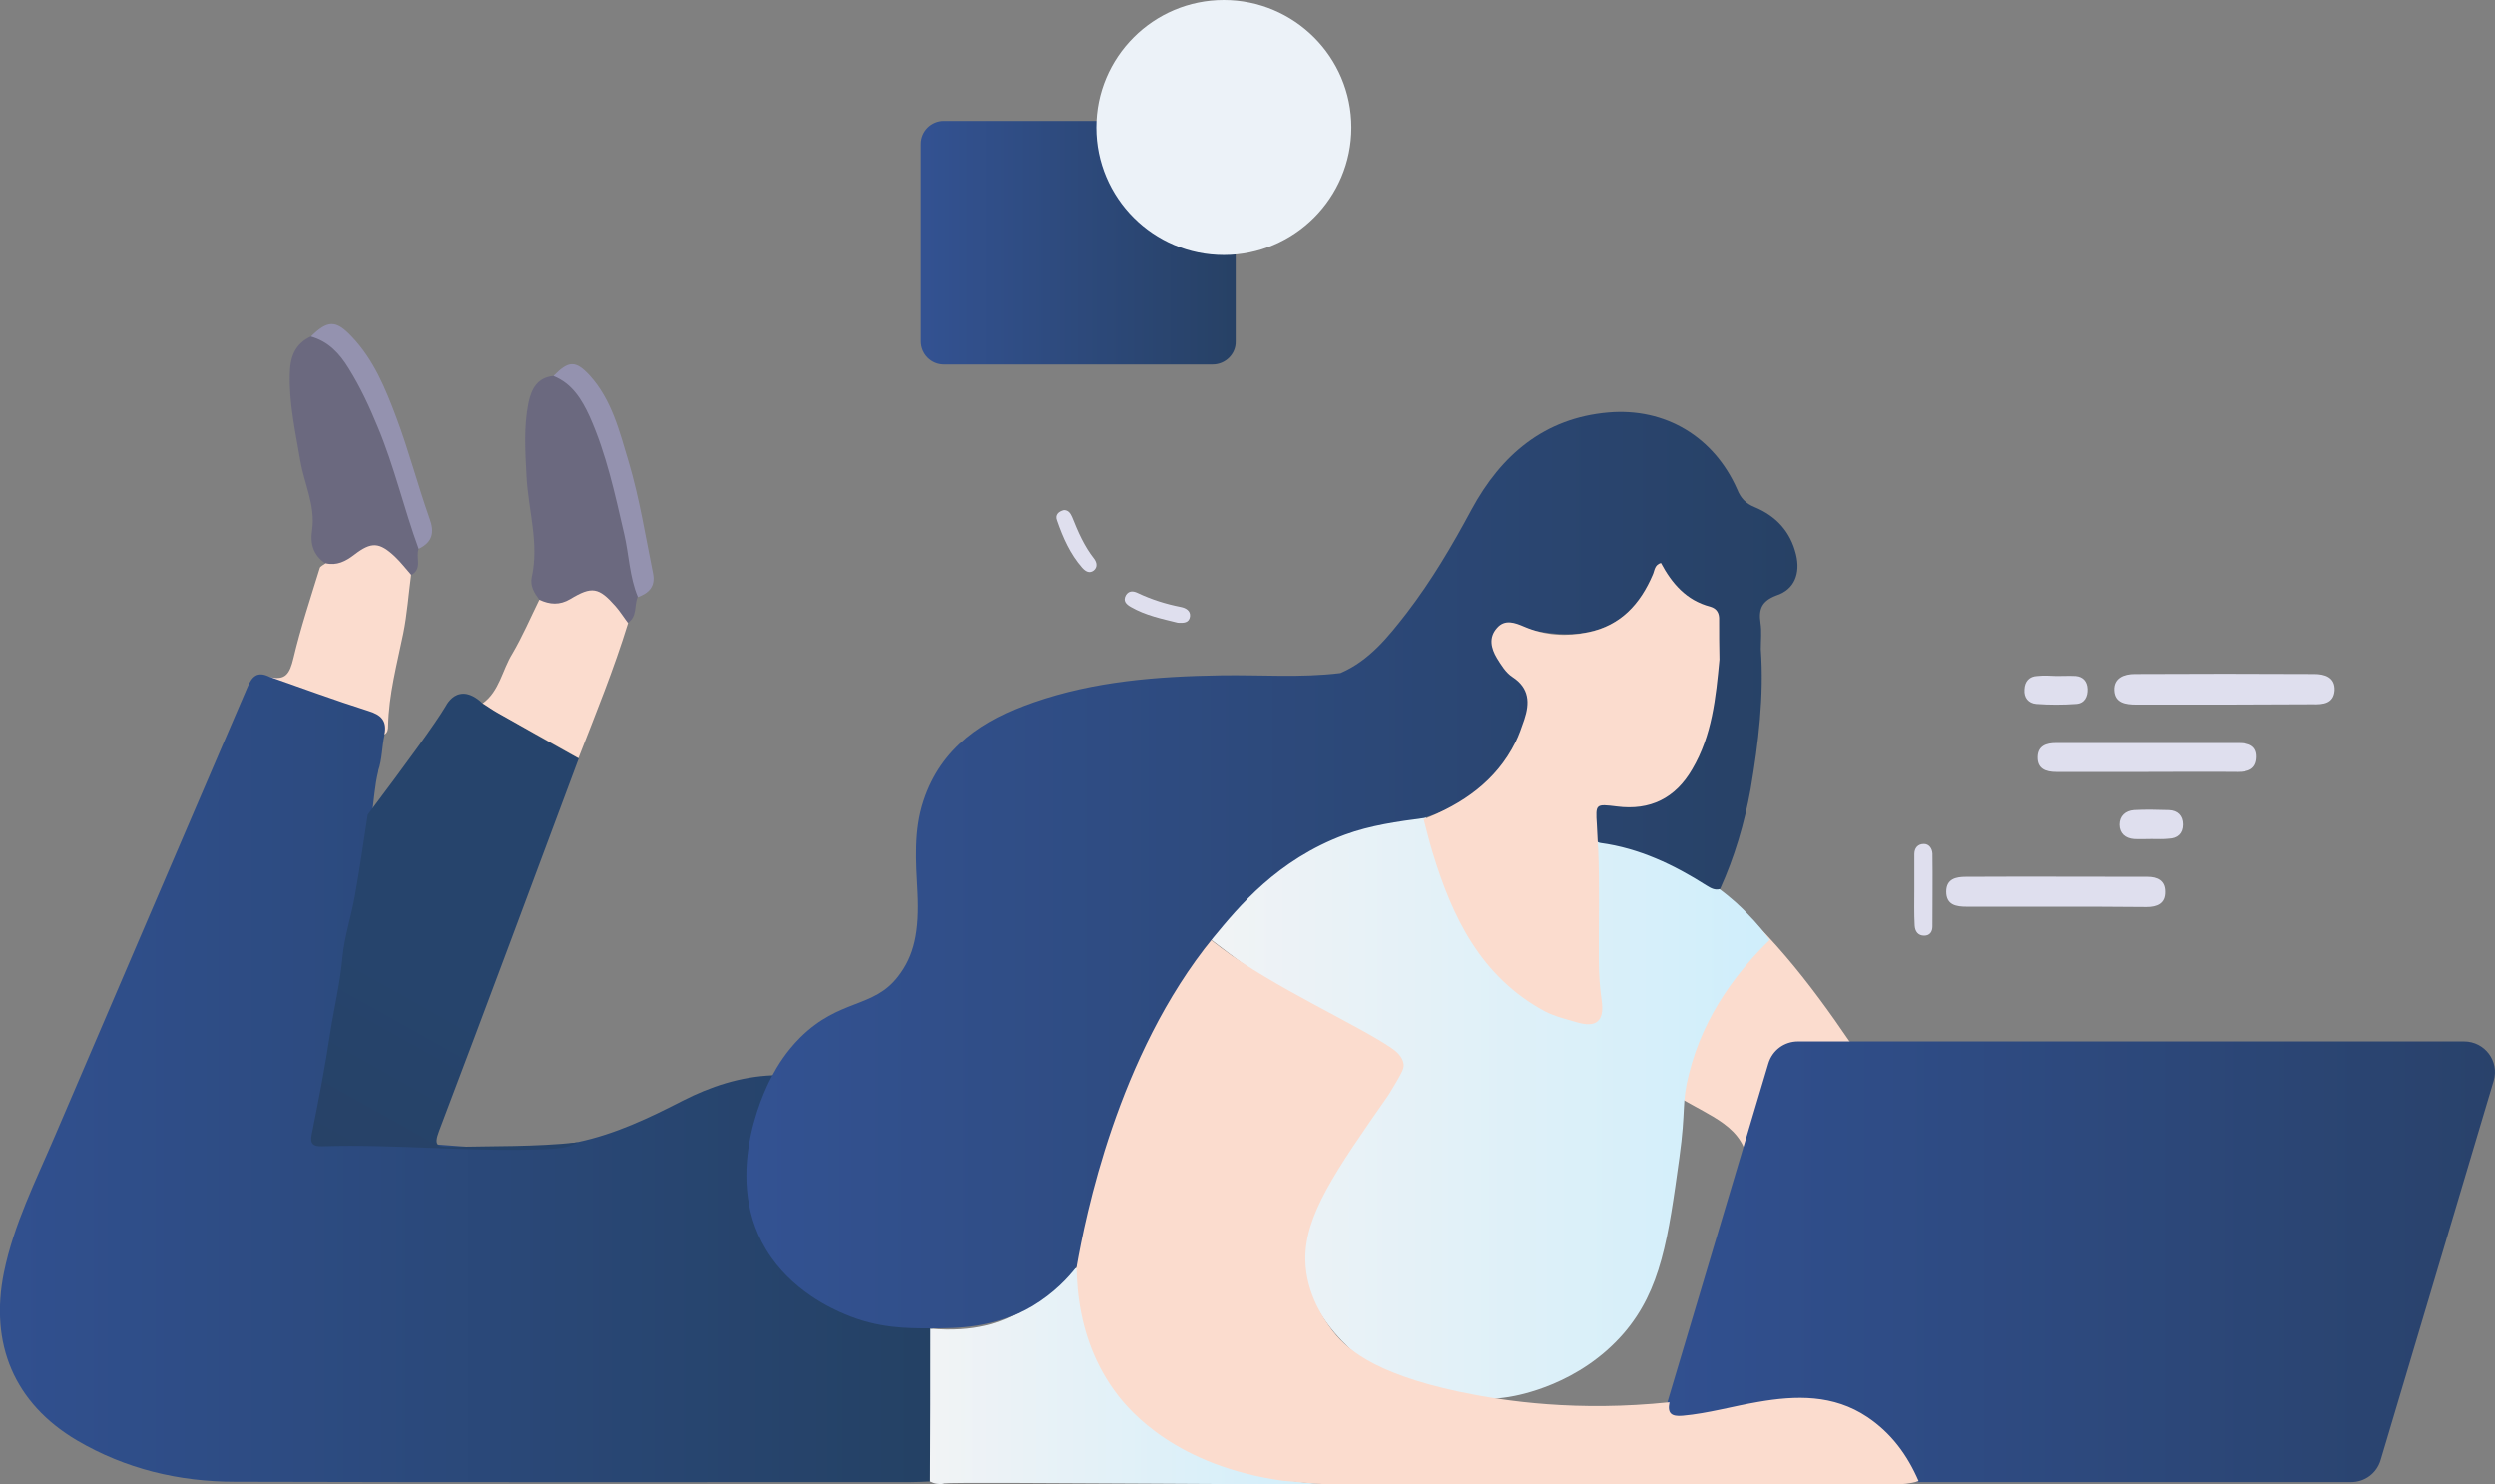 <svg version="1.1" id="Слой_1" xmlns="http://www.w3.org/2000/svg" x="0" y="0" viewBox="0 0 759.2 451.7" xml:space="preserve"><rect x="0" y="0" width="759.2" height="451.7" fill="#808080" stroke="none"/><style>.st0{fill:#fbdcce}.st4{fill:#dfdfee}</style><path class="st0" d="M579.3 336.7c-2.9-.8-5.2-2.6-7.5-6.2-11.8-18.1-23.9-36.1-39.5-51.4-11.1 10.1-22 20.6-30.1 33.4-1.7 3.7-4.2 7.1-4.5 11.3 6.5 7.4 15.5 11.2 23.6 16 4.5 2.7 8.3 5.8 9.9 10.9 8.3-9.6 18.9-12.6 31.3-11.7 5.4.4 10.9.5 16.3.6.1-.9.3-1.9.5-2.9z"/><linearGradient id="SVGID_1_" gradientUnits="userSpaceOnUse" x1="0" y1="144.081" x2="284.716" y2="144.081" gradientTransform="matrix(1 0 0 -1 0 472.2)"><stop offset="0" stop-color="#31508f"/><stop offset="1" stop-color="#244164"/></linearGradient><path d="M283 450.8c-2 .1-4 .2-6 .2-68.5 0-137 .1-205.4-.1-17.1 0-33.4-3.9-48.2-12.6C4.3 427-3.2 408.9 1.2 387.2c3-14.7 9.7-27.9 15.5-41.5 19.5-45.6 39.1-91.1 58.6-136.6 1.4-3.3 3-4.9 6.6-3.2 10.6 2 20.5 6.1 30.7 9.4 4.2 1.3 6 3.8 4.4 8.2v.2c-.8 3.6-.7 7.3-1.9 10.8v.2c-1.1 4.4-1.3 9-2 13.5-1.1 13.6-4.1 26.9-6.6 40.3-2.7 14.7-4.9 29.5-7.7 44.3-.6 3.1-1.5 6.1-2 9.3-.6 3.3.4 5.2 4 5 21.1-1.1 42 3.4 63 2.1 4.1-.3 8.1-.9 12.1-1.7 11.3-2.4 21.6-7.3 31.7-12.5 8.6-4.4 17.7-7.4 27.5-7.8 3.7-.6 4.1 1.4 2.9 4.1-1.9 4.5-3.4 9-4.3 13.8-2.4 12.3-3 24.3 3.2 35.9 3.1 5.8 7.3 10.4 12.9 13.5 8.6 4.9 17.9 8 28 7.8 2.2-.1 4.8-.3 6.1 2.3 1.4 6.9.5 13.8.6 20.7.2 6.3.1 12.5 0 18.8.1 2.4.3 4.8-1.5 6.7z" fill="url(#SVGID_1_)"/><linearGradient id="SVGID_2_" gradientUnits="userSpaceOnUse" x1="139.382" y1="166.434" x2="99.871" y2="95.893" gradientTransform="matrix(1 0 0 -1 0 472.2)"><stop offset="0" stop-color="#26446c"/><stop offset="1" stop-color="#274165"/></linearGradient><path d="M175.8 347.6c-3.1 1.9-6.6 1.9-10 2.1-22.6.9-45.1-1.6-67.7-.9-2.8.1-3.9-.7-3.2-3.8 2-10 4-20.1 5.5-30.2 1.2-7.8 3.1-15.5 3.8-23.4.6-6.4 2.7-12.6 3.8-18.9 1.5-8.2 2.6-16.4 3.9-24.6 12.1-16.1 20.5-27.6 23.6-32.8.5-.9 1.9-3.4 4.5-3.9 2.8-.6 5.5 1.5 6.9 2.9 7.9 4.7 16 9.4 24.3 14 1.6.9 3.2 1.8 4.9 2.7-14.1 37.8-28.2 75.7-42.5 113.4-1.8 4.7-.2 4.8 3.5 4.8 12.8-.3 25.8 0 38.7-1.4z" fill="url(#SVGID_2_)"/><path d="M164.1 182.5c-1.5-2-2.9-4.2-2.3-6.9 2.3-10.4-1.1-20.5-1.6-30.7-.4-7.5-.9-15 .6-22.4.9-4.2 2.7-7.6 7.5-8.1 3.2-.9 5 1.3 6.8 3.2 3 3.2 5 7 6.6 11 6.3 15.8 9.4 32.5 12.4 49.1.2 1.3.2 2.6-.1 4-1.1 2.6 0 6-3.1 7.9-2.9 0-3.2-2.9-4.7-4.4-4.8-4.8-6-5-12.4-1.8-3.3 1.8-6.8 2.7-9.7-.9zM127.4 167c-1 2.6 1.3 6.1-2.3 8-2.9-.9-4.4-3.5-6.5-5.3-3.1-2.6-5.9-3-9.4-.4-2.9 2.1-5.9 5.3-10.1 2.2-3.7-2.5-4.8-5.9-4.1-10.4 1-7.3-2.4-13.9-3.6-20.9-1.5-8.8-3.5-17.6-3.2-26.6.1-5 1.6-9.1 6.6-11.3 5.1-.8 8 2.5 10.6 6 4.4 6.1 7.4 13 10.4 19.8 4.9 11.3 8.2 23.2 11.7 34.9.2 1.4.4 2.7-.1 4z" fill="#6b697f"/><path class="st0" d="M99.1 171.4c3.4.8 6.1-.6 8.7-2.6 5.2-4 7.6-3.9 12.4.6 1.8 1.7 3.3 3.7 4.9 5.5-.8 6-1.2 12-2.4 17.9-1.9 9.3-4.4 18.5-4.6 28.1 0 1-.1 2-1.1 2.6.8-4.2-1-6-5-7.2-10.1-3.2-20.1-6.9-30.1-10.4 5 1.4 6.3-1 7.4-5.6 2.2-9.3 5.2-18.3 8-27.4.1-.6 1.2-1 1.8-1.5zm65 11.1c3.2 1.5 6.2 1.7 9.4-.2 6.6-4 8.7-3.6 13.8 2.2 1.4 1.6 2.5 3.4 3.8 5.1-4.3 14-9.8 27.5-15.1 41.1l-24.6-13.8c-1.6-.9-3-1.9-4.5-2.9 5.1-3.7 5.9-10.1 9-15.1 3.1-5.3 5.5-10.9 8.2-16.4z"/><path class="st4" d="M677.1 214.4H650c-3.3 0-6.5-.5-6.7-4.3s3-5 6.2-5c18.2-.1 36.5-.1 54.7 0 3.1 0 6.4.9 6.2 5-.3 4-3.5 4.3-6.7 4.2-8.9 0-17.7.1-26.6.1zm-51.5 61.5h-27.1c-3.3 0-6.3-.5-6.3-4.6 0-3.9 3-4.5 6-4.5 18.4-.1 36.8 0 55.2 0 3 0 5.4 1.1 5.4 4.5.1 3.7-2.5 4.7-5.7 4.7-9.1-.1-18.3-.1-27.5-.1zm27.2-41h-27.1c-3.3 0-5.8-1-5.7-4.6.1-3.4 2.7-4.2 5.6-4.2h55.7c2.9 0 5.5.8 5.4 4.3-.1 3.7-2.6 4.5-5.8 4.5-9.4-.1-18.8 0-28.1 0z"/><path d="M127.4 167c-4.5-12.3-7.4-25.1-12.5-37.2-2.5-6.1-5.3-12.1-8.8-17.7-2.8-4.6-6.2-8.2-11.5-9.7 5.1-5 7.6-5.1 12.4 0 6.7 7 10.3 15.8 13.6 24.6 3.8 10.1 6.5 20.5 10.1 30.7 1.6 4.3.9 7.3-3.3 9.3zm66.7 14.7c-2.6-6.2-2.7-12.9-4.2-19.3-2.8-12.1-5.4-24.3-10.5-35.7-2.4-5.2-5.3-10-11-12.3 4.6-4.7 6.7-4.8 11-.2 6.8 7.5 9.1 17.1 11.9 26.4 3.3 11.1 5.1 22.6 7.4 33.9.8 4-1.3 6-4.6 7.2z" fill="#9492af"/><path class="st4" d="M582.5 270.5v-10.6c0-1.8 1-3.1 2.9-3.1 1.6 0 2.5 1.4 2.6 2.9.1 7.4 0 14.8 0 22.2 0 1.6-.8 2.8-2.5 2.8-1.9 0-2.8-1.3-2.9-3.1-.2-3.7-.1-7.4-.1-11.1zm43.3-64.8c1.9 0 3.9-.1 5.8 0 2.2.2 3.5 1.6 3.6 3.9.1 2.4-.9 4.4-3.4 4.6-4.1.3-8.2.3-12.2 0-2.4-.2-3.8-1.9-3.6-4.4.1-2.5 1.5-4 3.9-4.1 2-.2 3.9-.1 5.9 0 0-.1 0-.1 0 0zm28.8 49.6c-1.8 0-3.6.1-5.3 0-2.6-.2-4.4-1.7-4.4-4.4 0-2.6 1.8-4.2 4.4-4.4 3.5-.2 7.1-.1 10.6 0 2.7.1 4.3 1.7 4.3 4.4 0 2.8-1.7 4.2-4.3 4.3-1.7.2-3.5.1-5.3.1zm-296.2-65.8c-4.8-1.2-9.8-2.2-14.3-4.8-1.4-.8-2.5-1.8-1.5-3.6.9-1.4 2.2-1.3 3.5-.7 4.2 2 8.6 3.4 13.2 4.3 1.5.3 3 1.1 2.8 2.9-.3 2-2 2-3.7 1.9zm-34.7-34.3c1.4 0 2 1 2.5 2.1 1.8 4.5 3.7 8.9 6.7 12.7.9 1.2 1.1 2.6-.1 3.6-1.3 1-2.5.3-3.5-.8-3.7-4.2-5.9-9.2-7.7-14.4-.7-1.7.4-2.8 2.1-3.2z"/><linearGradient id="SVGID_3_" gradientUnits="userSpaceOnUse" x1="283.022" y1="53.46" x2="411.223" y2="53.46" gradientTransform="matrix(1 0 0 -1 0 472.2)"><stop offset="0" stop-color="#f1f3f5"/><stop offset="1" stop-color="#cfeefb"/></linearGradient><path d="M383.9 448.8c-13.2-3.2-26.1-7.2-35.9-17.8-12.1-13-18.9-39.7-19.2-44.2 0-.1 0-.6-.4-.9-1.9-1.4-9.9 8.2-18.1 13.3-5.3 3.2-13.8 6.3-27.2 5.1 0 15.5 0 31-.1 46.5.6.3 1.3.6 2.1.7 1.2.2 2.1 0 2.2-.1 3.3-.6 123.9.7 123.9.2.1-.1-11.9 1-27.3-2.8z" fill="url(#SVGID_3_)"/><linearGradient id="SVGID_4_" gradientUnits="userSpaceOnUse" x1="367.722" y1="135.138" x2="538.522" y2="135.138" gradientTransform="matrix(1 0 0 -1 0 472.2)"><stop offset="0" stop-color="#f1f3f5"/><stop offset="1" stop-color="#cfeefb"/></linearGradient><path d="M505 260.5c-4.4-1.7-10.8-3.7-18.9-4.7-.4.4-.7.9-.7 1.4.3 12 0 24 .1 35.9 0 1.8-.1 3.6.4 5.4 0 2.4 0 4.7.1 7.1.1 3.7-1.3 4.9-4.7 4.1-1-.2-2-.5-2.9-.7-2.6-.7-5.2-1.3-7.5-2.9-11-6.4-19.5-15.2-25.3-26.6-4.4-8.6-7.5-17.7-10.2-26.9-.5-1.6-.5-3.3-2.2-4.3-4-.1-7.9.3-11.8 1.1-22.8 4.7-40.1 17.5-53.7 35.9 2.9 2.2 8.2 6.3 15 11.3 24.7 17.9 41.4 26.6 39.6 34.6-.1.6-.3 1-.5 1.4-.3.2-.7.5-1.1.9-4.4 3.6-27 22.3-25.5 46.7 1.4 23.8 24.8 37.6 26.9 38.9 4.8 2.5 18.9 8.9 37 6 3.1-.5 21.5-3.8 35-19.4 11.4-13.3 13.5-28.9 16.9-53.4 2.1-15 .6-16.4 2.9-25.4 4.6-18.7 15.7-32.2 24.6-40.9-1.5-2-3.8-5-6.9-8.1-2.9-3.1-11.9-11.7-26.6-17.4z" fill="url(#SVGID_4_)"/><linearGradient id="SVGID_5_" gradientUnits="userSpaceOnUse" x1="503.322" y1="88.25" x2="759.222" y2="88.25" gradientTransform="matrix(1 0 0 -1 0 472.2)"><stop offset="0" stop-color="#315090"/><stop offset="1" stop-color="#29426b"/></linearGradient><path d="M715.4 451H512.7c-6.3 0-10.8-6-9-12l34.4-115.4c1.2-4 4.8-6.7 9-6.7h202.7c6.3 0 10.8 6 9 12l-34.4 115.4c-1.2 4-4.8 6.7-9 6.7z" fill="url(#SVGID_5_)"/><path class="st0" d="M568.2 431.2c-10.3-6.9-21.7-6.6-33.2-4.6-7.7 1.3-15.2 3.5-23 4.2-3.4.3-4.7-.7-4-4.1-27.8 2.9-49.8-.2-64-3.2-26.7-5.7-34.8-13.5-39-19.2-1.9-2.6-7.6-10.4-7.8-20.9-.2-13.6 8.9-26.7 25.3-50.2 0 0 .8-1.3 2.3-3.8 1.6-2.8 2.5-4.3 2.3-5.6-.3-2.4-2.5-4.1-3.7-4.9-10.4-7.1-35.9-18.5-51.7-30.4-1.9-1.4-3.4-2.6-4.1-3.3-6.7 7.6-16.8 20.3-24.7 38.1-6.1 13.7-29.6 66.4-2.8 101.2 3.7 4.8 17.8 21.6 50.3 26.1 4.5.3 9 1 13.5 1 57.4.1 114.7 0 172.1.1 2.7 0 5.3-.2 7.8-1-3.4-7.9-8.3-14.6-15.6-19.5z"/><linearGradient id="SVGID_6_" gradientUnits="userSpaceOnUse" x1="227.13" y1="207.431" x2="546.975" y2="207.431" gradientTransform="matrix(1 0 0 -1 0 472.2)"><stop offset="0" stop-color="#335292"/><stop offset="1" stop-color="#274165"/></linearGradient><path d="M546.5 168.7c-1.7-7-6.1-11.7-12.6-14.4-2.7-1.1-4.2-2.7-5.3-5.4-7-15.9-21.8-24.9-39.2-23.4-19.5 1.7-32.6 12.9-41.6 29.5-5.9 11-12.2 21.7-19.8 31.6-5.6 7.2-11.3 14.4-20.1 18.2-12.1 1.5-24.2.5-36.4.7-19.4.3-38.6 1.8-57 8.2-15.3 5.3-28.1 13.6-33.5 30-3 9.1-2.3 18.4-1.8 27.7.6 12-1 19.4-5.9 25.7-7.5 9.8-17.8 6.7-29.8 18.6-4.3 4.3-6.9 8.6-8.5 11.6-.7 1.2-16.1 29.4-1.9 52.9 7.6 12.6 20.4 18.2 24 19.7 10.1 4.3 18.8 4.3 25.9 4.3 8.4 0 19.6 0 31.1-6.8 6.5-3.9 10.9-8.6 13.5-12 2.6-14.8 12.3-64.2 41.5-100 7.9-9.6 19.6-23.8 40.1-31.4 7.9-2.9 16-4 24.2-5.1 16.8-5.3 28-16 32.2-33.5 1-4.1.3-7.5-3.3-10.1-1.9-1.3-3.4-3.2-4.7-5.2-1.8-2.7-3.6-5.7-1.3-8.7 2.1-2.8 5.2-1.2 7.8-.4 1.1.4 2.2.8 3.3 1 12.1 2.3 23.2 1 31.6-9.4 2.6-3.2 4-7.1 5.9-10.7 2.4 4.9 5.5 9.2 10.6 11s6.4 4.9 6.1 9.9c-.1 2.2-1.1 5 1.4 6.7 0 0 0 .1-.1.1-2.4 2.9-1.9 6.6-2.5 10-1.3 8.1-2.9 16.1-7.3 23.1-4.4 7.1-10.7 10.8-19.1 10.4-10.4-.5-10.8-.2-9.5 10.1.1.8.3 1.6.8 2.3.5.5 1 .9 1.7 1 11.8 1.6 22.3 6.6 32.2 12.9 1.3.8 2.6 1.6 4.2 1.1 4.4-9.7 7.4-19.9 9.3-30.4 2.4-14.1 4.1-28.3 3.1-42.6 0-2.7.3-5.4-.1-8-.6-4.2.4-6.6 4.8-8.3 5.6-1.8 7.4-6.8 6-12.5z" fill="url(#SVGID_6_)"/><path class="st0" d="M470 307.7c-19.4-10.5-28.1-28.6-34.1-48.4-1-3.3-1.8-6.6-2.7-10 11.9-4.7 22-11.6 27.9-23.4 1.1-2.2 1.9-4.6 2.7-6.9 1.7-5.1 1.6-9.6-3.6-13-2-1.3-3.4-3.6-4.7-5.7-1.8-3-2.6-6.3 0-9.2 2.4-2.8 5.5-1.6 8.3-.4 6.3 2.7 12.9 3.1 19.5 1.7 9.8-2 15.8-8.6 19.6-17.5.6-1.3.5-3 2.5-3.6 3.3 6.2 7.7 11.4 15 13.3 2.1.6 2.8 2.1 2.7 4.1 0 4 0 8 .1 12-1.1 11.5-2.2 23.1-8.3 33.4-5.1 8.8-12.8 12.6-22.9 11.3-6.5-.8-6.5-.8-6.1 5.5.1 2 .2 4 .3 5.9 0 .4 0 .8.1 1.2.5 11.4.1 22.9.2 34.3 0 4.2.3 8.2.9 12.4.8 6-1.7 8.1-7.5 6.4-3.4-1-6.8-1.8-9.9-3.4z"/><linearGradient id="SVGID_7_" gradientUnits="userSpaceOnUse" x1="280.222" y1="398.35" x2="376.024" y2="398.35" gradientTransform="matrix(1 0 0 -1 0 472.2)"><stop offset="0" stop-color="#335292"/><stop offset="1" stop-color="#274165"/></linearGradient><path d="M369 110.9h-81.8c-3.9 0-7-3.2-7-7V43.8c0-3.9 3.2-7 7-7H369c3.9 0 7 3.2 7 7v60.1c.1 3.8-3.1 7-7 7z" fill="url(#SVGID_7_)"/><circle cx="372.4" cy="38.8" r="38.8" fill="#ecf2f8"/></svg>